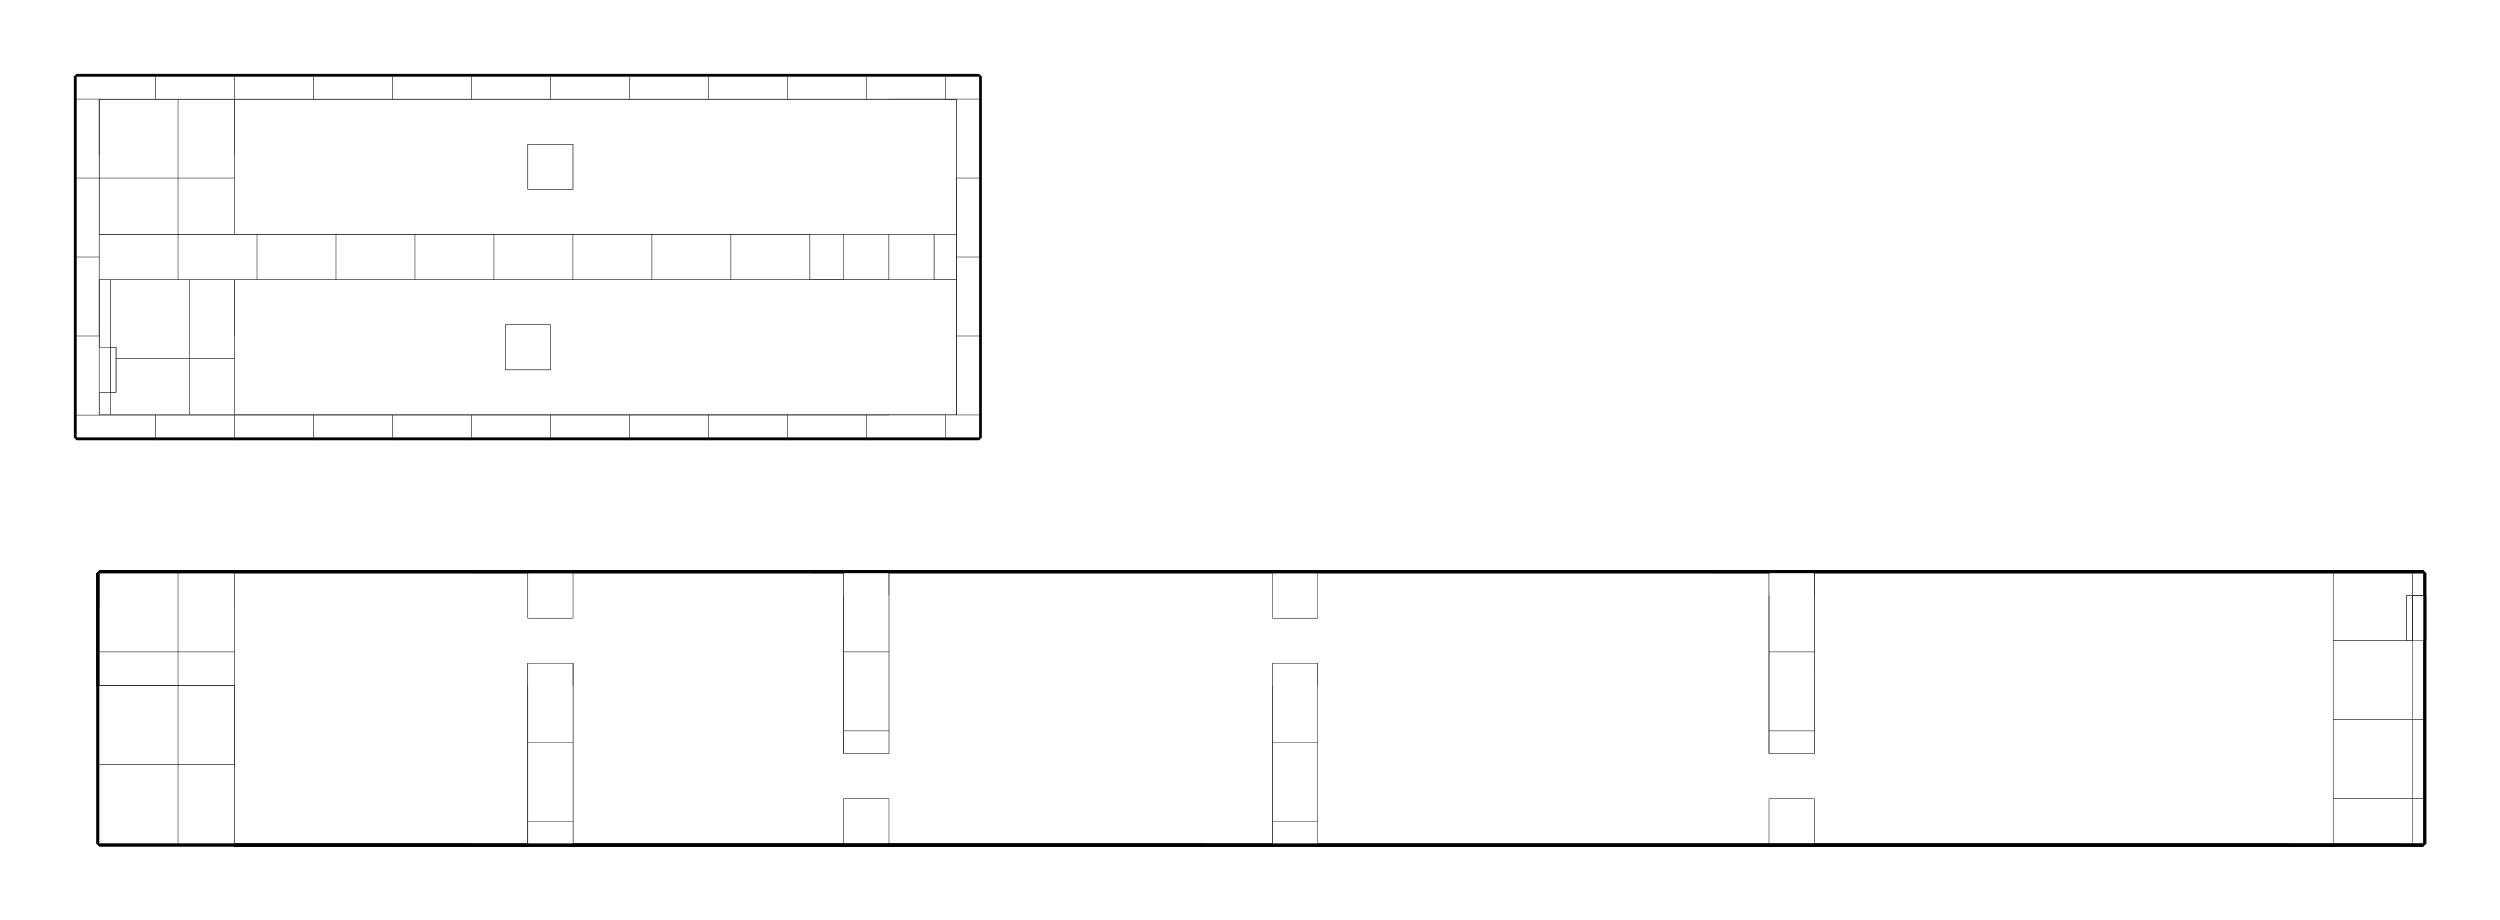 <?xml version="1.0" encoding="utf-8" ?>
<svg baseProfile="tiny" height="100%" version="1.2" viewBox="-3865.0 1191.0 7090.0 2610.0" width="100%" xmlns="http://www.w3.org/2000/svg" xmlns:ev="http://www.w3.org/2001/xml-events" xmlns:xlink="http://www.w3.org/1999/xlink"><defs><g id="bsp_ref"><polygon points="-3200,2144 -3200,2208 -3200,2368 -3200,2368 -3200,2144" /><polygon points="-3200,1632 -3200,1696 -3200,1856 -3200,1856 -3200,1632" /><polygon points="-1152,1472 -1152,1472 -1152,1696 -1152,1696" /><polygon points="-2976,1984 -3200,1984 -3200,1984 -2976,1984" /><polygon points="-2752,1984 -2976,1984 -2976,1984 -2752,1984" /><polygon points="-2528,1984 -2752,1984 -2752,1984 -2528,1984" /><polygon points="-2304,1984 -2432,1984 -2528,1984 -2528,1984 -2432,1984 -2304,1984" /><polygon points="-2080,1984 -2240,1984 -2304,1984 -2304,1984 -2240,1984 -2080,1984" /><polygon points="-1856,1984 -2016,1984 -2080,1984 -2080,1984 -1856,1984" /><polygon points="-1632,1984 -1792,1984 -1856,1984 -1856,1984 -1632,1984" /><polygon points="-1568,1856 -1472,1856 -1472,1856 -1632,1856 -1632,1856" /><polygon points="-2976,1472 -3200,1472 -3200,1472 -2976,1472" /><polygon points="-2752,1472 -2976,1472 -2976,1472 -2752,1472" /><polygon points="-2528,1472 -2752,1472 -2752,1472 -2528,1472" /><polygon points="-2304,1472 -2368,1472 -2528,1472 -2528,1472 -2368,1472 -2304,1472" /><polygon points="-2080,1472 -2240,1472 -2304,1472 -2304,1472 -2240,1472 -2080,1472" /><polygon points="-1856,1472 -2016,1472 -2080,1472 -2080,1472 -1856,1472" /><polygon points="-1632,1472 -1792,1472 -1856,1472 -1856,1472 -1632,1472" /><polygon points="-1408,1472 -1568,1472 -1632,1472 -1632,1472 -1472,1472 -1408,1472" /><polygon points="-1184,1472 -1344,1472 -1408,1472 -1408,1472 -1344,1472 -1216,1472 -1184,1472" /><polygon points="-2240,1696 -2240,1600 -2240,1472 -2080,1472 -2016,1472 -2016,1696" /><polygon points="-2016,1856 -2080,1856 -2240,1856 -2240,1728 -2240,1696 -2016,1696" /><polygon points="-2016,1696 -2016,1472 -1856,1472 -1792,1472 -1792,1696" /><polygon points="-1792,1856 -1856,1856 -2016,1856 -2016,1696 -1792,1696" /><polygon points="-1792,1696 -1792,1472 -1632,1472 -1568,1472 -1568,1696" /><polygon points="-1568,1856 -1632,1856 -1792,1856 -1792,1696 -1568,1696" /><polygon points="-1568,1696 -1568,1472 -1408,1472 -1344,1472 -1344,1696" /><polygon points="-1344,1856 -1472,1856 -1568,1856 -1568,1696 -1344,1696" /><polygon points="-1184,1472 -1152,1472 -1152,1696 -1344,1696 -1344,1472" /><polygon points="-1152,1696 -1152,1856 -1216,1856 -1344,1856 -1344,1696" /><polygon points="-2304,1472 -2240,1472 -2240,1600 -2368,1600 -2368,1472" /><polygon points="-2240,1728 -2240,1856 -2304,1856 -2368,1856 -2368,1728" /><polygon points="-3200,1696 -3200,1632 -3200,1472 -2976,1472 -2976,1696" /><polygon points="-2976,1856 -3200,1856 -3200,1696 -2976,1696" /><polygon points="-2976,1696 -2976,1472 -2752,1472 -2752,1696" /><polygon points="-2752,1856 -2976,1856 -2976,1696 -2752,1696" /><polygon points="-2752,1696 -2752,1472 -2528,1472 -2528,1696" /><polygon points="-2528,1856 -2752,1856 -2752,1696 -2528,1696" /><polygon points="-2368,1472 -2368,1600 -2368,1696 -2528,1696 -2528,1472" /><polygon points="-2368,1696 -2368,1728 -2368,1856 -2528,1856 -2528,1696" /><polygon points="-1152,1856 -1152,1920 -1152,1984 -1216,1984 -1216,1856" /><polygon points="-1344,1984 -1472,1984 -1472,1856 -1344,1856" /><polygon points="-1152,2368 -1152,2368 -1184,2368 -1184,2368" /><polygon points="-2304,2368 -2432,2368 -2432,2240 -2304,2240 -2240,2240 -2240,2368" /><polygon points="-2304,2112 -2304,1984 -2240,1984 -2240,2208 -2304,2208" /><polygon points="-2240,2208 -2240,2240 -2304,2240 -2304,2208" /><polygon points="-2432,2112 -2432,1984 -2304,1984 -2304,2112" /><polygon points="-2240,2208 -2240,1984 -2080,1984 -2016,1984 -2016,2208" /><polygon points="-2016,2368 -2080,2368 -2240,2368 -2240,2240 -2240,2208 -2016,2208" /><polygon points="-2016,2208 -2016,1984 -1856,1984 -1792,1984 -1792,2208" /><polygon points="-1792,2368 -1856,2368 -2016,2368 -2016,2208 -1792,2208" /><polygon points="-1792,2208 -1792,1984 -1632,1984 -1568,1984 -1568,2208" /><polygon points="-1568,2368 -1632,2368 -1792,2368 -1792,2208 -1568,2208" /><polygon points="-1568,2208 -1568,1984 -1472,1984 -1344,1984 -1344,2208" /><polygon points="-1344,2368 -1408,2368 -1568,2368 -1568,2208 -1344,2208" /><polygon points="-1216,1984 -1152,1984 -1152,2144 -1152,2208 -1344,2208 -1344,1984" /><polygon points="-1152,2208 -1152,2368 -1184,2368 -1344,2368 -1344,2208" /><polygon points="-3200,2208 -3200,2144 -3200,1984 -2976,1984 -2976,2208" /><polygon points="-2976,2368 -3200,2368 -3200,2208 -2976,2208" /><polygon points="-2976,2208 -2976,1984 -2752,1984 -2752,2208" /><polygon points="-2752,2368 -2976,2368 -2976,2208 -2752,2208" /><polygon points="-2752,2208 -2752,1984 -2528,1984 -2528,2208" /><polygon points="-2528,2368 -2752,2368 -2752,2208 -2528,2208" /><polygon points="-2432,1984 -2432,2112 -2432,2208 -2528,2208 -2528,1984" /><polygon points="-2432,2208 -2432,2240 -2432,2368 -2528,2368 -2528,2208" /><polygon points="-256,3072 -256,3072 -256,3136 -256,3136" /><polygon points="1280,3104 1280,3264 1280,3328 1280,3328 1280,3104" /><polygon points="1280,2880 1280,3040 1280,3104 1280,3104 1280,2880" /><polygon points="2752,2816 2752,2816 2752,2912 2752,2912" /><polygon points="2752,3584 2752,3584 2624,3584 2624,3584" /><polygon points="1504,2816 1280,2816 1280,2816 1504,2816" /><polygon points="1728,2816 1504,2816 1504,2816 1728,2816" /><polygon points="1952,2816 1728,2816 1728,2816 1952,2816" /><polygon points="2176,2816 1952,2816 1952,2816 2176,2816" /><polygon points="2400,2816 2176,2816 2176,2816 2400,2816" /><polygon points="2624,2816 2400,2816 2400,2816 2624,2816" /><polygon points="1280,3040 1280,2880 1280,2816 1504,2816 1504,3040" /><polygon points="1280,3264 1280,3104 1280,3040 1504,3040 1504,3264" /><polygon points="1280,3488 1280,3456 1280,3328 1280,3264 1504,3264 1504,3488" /><polygon points="1504,3584 1280,3584 1280,3488 1504,3488" /><polygon points="1504,3040 1504,2816 1728,2816 1728,3040" /><polygon points="1504,3264 1504,3040 1728,3040 1728,3264" /><polygon points="1504,3488 1504,3264 1728,3264 1728,3488" /><polygon points="1728,3584 1504,3584 1504,3488 1728,3488" /><polygon points="1728,3040 1728,2816 1952,2816 1952,3040" /><polygon points="1728,3264 1728,3040 1952,3040 1952,3264" /><polygon points="1728,3488 1728,3264 1952,3264 1952,3488" /><polygon points="1952,3584 1728,3584 1728,3488 1952,3488" /><polygon points="1952,3040 1952,2816 2176,2816 2176,3040" /><polygon points="1952,3264 1952,3040 2176,3040 2176,3264" /><polygon points="1952,3488 1952,3264 2176,3264 2176,3488" /><polygon points="2176,3584 1952,3584 1952,3488 2176,3488" /><polygon points="2176,3040 2176,2816 2400,2816 2400,3040" /><polygon points="2176,3264 2176,3040 2400,3040 2400,3264" /><polygon points="2176,3488 2176,3264 2400,3264 2400,3488" /><polygon points="2400,3584 2176,3584 2176,3488 2400,3488" /><polygon points="2400,3040 2400,2816 2624,2816 2624,3040" /><polygon points="2400,3264 2400,3040 2624,3040 2624,3264" /><polygon points="2400,3488 2400,3264 2624,3264 2624,3488" /><polygon points="2624,3584 2400,3584 2400,3488 2624,3488" /><polygon points="2752,2816 2752,2912 2752,3040 2624,3040 2624,2816" /><polygon points="2752,3040 2752,3136 2752,3264 2624,3264 2624,3040" /><polygon points="2752,3264 2752,3360 2752,3488 2624,3488 2624,3264" /><polygon points="2752,3488 2752,3584 2624,3584 2624,3488" /><polygon points="-128,3360 -128,3488 -128,3584 -128,3584 -128,3360" /><polygon points="-128,3136 -128,3264 -128,3360 -128,3360 -128,3136" /><polygon points="1152,2816 1152,2816 1152,2880 1152,2880" /><polygon points="1152,3456 1152,3328 1280,3328 1280,3456" /><polygon points="96,2816 -128,2816 -128,2816 96,2816" /><polygon points="320,2816 96,2816 96,2816 320,2816" /><polygon points="544,2816 320,2816 320,2816 544,2816" /><polygon points="768,2816 544,2816 544,2816 768,2816" /><polygon points="992,2816 768,2816 768,2816 992,2816" /><polygon points="1152,3584 1152,3584 992,3584 992,3584" /><polygon points="-128,3040 -128,2944 -128,2816 96,2816 96,3040" /><polygon points="-128,3264 -128,3136 -128,3072 -128,3040 96,3040 96,3264" /><polygon points="-128,3488 -128,3360 -128,3264 96,3264 96,3488" /><polygon points="96,3584 -128,3584 -128,3488 96,3488" /><polygon points="96,3040 96,2816 320,2816 320,3040" /><polygon points="96,3264 96,3040 320,3040 320,3264" /><polygon points="96,3488 96,3264 320,3264 320,3488" /><polygon points="320,3584 96,3584 96,3488 320,3488" /><polygon points="320,3040 320,2816 544,2816 544,3040" /><polygon points="320,3264 320,3040 544,3040 544,3264" /><polygon points="320,3488 320,3264 544,3264 544,3488" /><polygon points="544,3584 320,3584 320,3488 544,3488" /><polygon points="544,3040 544,2816 768,2816 768,3040" /><polygon points="544,3264 544,3040 768,3040 768,3264" /><polygon points="544,3488 544,3264 768,3264 768,3488" /><polygon points="768,3584 544,3584 544,3488 768,3488" /><polygon points="768,3040 768,2816 992,2816 992,3040" /><polygon points="768,3264 768,3040 992,3040 992,3264" /><polygon points="768,3488 768,3264 992,3264 992,3488" /><polygon points="992,3584 768,3584 768,3488 992,3488" /><polygon points="1152,2816 1152,2880 1152,3040 992,3040 992,2816" /><polygon points="1152,3040 1152,3104 1152,3264 992,3264 992,3040" /><polygon points="1152,3264 1152,3328 1152,3456 1152,3488 992,3488 992,3264" /><polygon points="1152,3488 1152,3584 992,3584 992,3488" /><polygon points="-256,3072 -256,3040 -256,2944 -128,2944 -128,3040 -128,3072" /><polygon points="-1472,2816 -1472,2816 -1472,2880 -1472,2880" /><polygon points="-1344,3104 -1344,3264 -1344,3328 -1344,3328 -1344,3104" /><polygon points="-1344,2880 -1344,3040 -1344,3104 -1344,3104 -1344,2880" /><polygon points="-256,3584 -256,3584 -448,3584 -448,3584" /><polygon points="-1120,2816 -1344,2816 -1344,2816 -1120,2816" /><polygon points="-896,2816 -1120,2816 -1120,2816 -896,2816" /><polygon points="-672,2816 -896,2816 -896,2816 -672,2816" /><polygon points="-448,2816 -672,2816 -672,2816 -448,2816" /><polygon points="-1344,3040 -1344,2880 -1344,2816 -1120,2816 -1120,3040" /><polygon points="-1344,3264 -1344,3104 -1344,3040 -1120,3040 -1120,3264" /><polygon points="-1344,3488 -1344,3456 -1344,3328 -1344,3264 -1120,3264 -1120,3488" /><polygon points="-1120,3584 -1344,3584 -1344,3488 -1120,3488" /><polygon points="-1120,3040 -1120,2816 -896,2816 -896,3040" /><polygon points="-1120,3264 -1120,3040 -896,3040 -896,3264" /><polygon points="-1120,3488 -1120,3264 -896,3264 -896,3488" /><polygon points="-896,3584 -1120,3584 -1120,3488 -896,3488" /><polygon points="-896,3040 -896,2816 -672,2816 -672,3040" /><polygon points="-896,3264 -896,3040 -672,3040 -672,3264" /><polygon points="-896,3488 -896,3264 -672,3264 -672,3488" /><polygon points="-672,3584 -896,3584 -896,3488 -672,3488" /><polygon points="-672,3040 -672,2816 -448,2816 -448,3040" /><polygon points="-672,3264 -672,3040 -448,3040 -448,3264" /><polygon points="-672,3488 -672,3264 -448,3264 -448,3488" /><polygon points="-448,3584 -672,3584 -672,3488 -448,3488" /><polygon points="-256,2816 -256,2944 -256,3040 -448,3040 -448,2816" /><polygon points="-256,3040 -256,3072 -256,3136 -256,3264 -448,3264 -448,3040" /><polygon points="-256,3264 -256,3360 -256,3488 -448,3488 -448,3264" /><polygon points="-256,3488 -256,3584 -448,3584 -448,3488" /><polygon points="-1472,3456 -1472,3328 -1344,3328 -1344,3456" /><polygon points="-2368,3072 -2368,3072 -2368,3136 -2368,3136" /><polygon points="-2240,3360 -2240,3488 -2240,3584 -2240,3584 -2240,3360" /><polygon points="-2240,3136 -2240,3264 -2240,3360 -2240,3360 -2240,3136" /><polygon points="-2016,2816 -2240,2816 -2240,2816 -2016,2816" /><polygon points="-1792,2816 -2016,2816 -2016,2816 -1792,2816" /><polygon points="-1568,2816 -1792,2816 -1792,2816 -1568,2816" /><polygon points="-1472,3584 -1472,3584 -1568,3584 -1568,3584" /><polygon points="-2240,2944 -2240,2816 -2016,2816 -2016,3040 -2240,3040" /><polygon points="-2016,3040 -2016,3264 -2240,3264 -2240,3136 -2240,3072 -2240,3040" /><polygon points="-2016,3264 -2016,3488 -2240,3488 -2240,3360 -2240,3264" /><polygon points="-2016,3488 -2016,3584 -2240,3584 -2240,3488" /><polygon points="-2016,2816 -1792,2816 -1792,3040 -2016,3040" /><polygon points="-1792,3040 -1792,3264 -2016,3264 -2016,3040" /><polygon points="-1792,3264 -1792,3488 -2016,3488 -2016,3264" /><polygon points="-1792,3488 -1792,3584 -2016,3584 -2016,3488" /><polygon points="-1792,2816 -1568,2816 -1568,3040 -1792,3040" /><polygon points="-1568,3040 -1568,3264 -1792,3264 -1792,3040" /><polygon points="-1568,3264 -1568,3488 -1792,3488 -1792,3264" /><polygon points="-1568,3488 -1568,3584 -1792,3584 -1792,3488" /><polygon points="-1568,2816 -1472,2816 -1472,2880 -1472,3040 -1568,3040" /><polygon points="-1472,3040 -1472,3104 -1472,3264 -1568,3264 -1568,3040" /><polygon points="-1472,3264 -1472,3328 -1472,3456 -1472,3488 -1568,3488 -1568,3264" /><polygon points="-1472,3488 -1472,3584 -1568,3584 -1568,3488" /><polygon points="-2368,3072 -2368,3040 -2368,2944 -2240,2944 -2240,3040 -2240,3072" /><polygon points="-3200,2912 -3200,3040 -3200,3136 -3200,3136 -3200,2912" /><polygon points="-3200,3360 -3200,3488 -3200,3584 -3200,3584 -3200,3360" /><polygon points="-2976,2816 -3200,2816 -3200,2816 -2976,2816" /><polygon points="-2752,2816 -2976,2816 -2976,2816 -2752,2816" /><polygon points="-2528,2816 -2752,2816 -2752,2816 -2528,2816" /><polygon points="-2368,3584 -2368,3584 -2528,3584 -2528,3584" /><polygon points="-3200,2912 -3200,2816 -2976,2816 -2976,3040 -3200,3040" /><polygon points="-2976,3040 -2976,3264 -3200,3264 -3200,3136 -3200,3040" /><polygon points="-2976,3264 -2976,3488 -3200,3488 -3200,3360 -3200,3264" /><polygon points="-2976,3488 -2976,3584 -3200,3584 -3200,3488" /><polygon points="-2976,2816 -2752,2816 -2752,3040 -2976,3040" /><polygon points="-2752,3040 -2752,3264 -2976,3264 -2976,3040" /><polygon points="-2752,3264 -2752,3488 -2976,3488 -2976,3264" /><polygon points="-2752,3488 -2752,3584 -2976,3584 -2976,3488" /><polygon points="-2752,2816 -2528,2816 -2528,3040 -2752,3040" /><polygon points="-2528,3040 -2528,3264 -2752,3264 -2752,3040" /><polygon points="-2528,3264 -2528,3488 -2752,3488 -2752,3264" /><polygon points="-2528,3488 -2528,3584 -2752,3584 -2752,3488" /><polygon points="-2528,2816 -2368,2816 -2368,2944 -2368,3040 -2528,3040" /><polygon points="-2368,3040 -2368,3072 -2368,3136 -2368,3264 -2528,3264 -2528,3040" /><polygon points="-2368,3264 -2368,3360 -2368,3488 -2528,3488 -2528,3264" /><polygon points="-2368,3488 -2368,3584 -2528,3584 -2528,3488" /><polygon points="-1216,1472 -1344,1472 -1344,1856 -1216,1856" /><polygon points="-1216,1856 -1344,1856 -1344,1472 -1216,1472" /><polygon points="-1216,1856 -1216,1472 -1184,1472 -1152,1472 -1152,1696 -1152,1920 -1152,1984 -1216,1984" /><polygon points="-1152,1920 -1152,1696 -1152,1472 -1184,1472 -1216,1472 -1216,1856 -1216,1984 -1152,1984" /><polygon points="-1472,1856 -1472,1472 -1408,1472 -1344,1472 -1344,1856 -1344,1984 -1472,1984" /><polygon points="-1344,1856 -1344,1472 -1408,1472 -1472,1472 -1472,1856 -1472,1984 -1344,1984" /><polygon points="-2080,1984 -1856,1984 -1632,1984 -1472,1984 -1344,1984 -1216,1984 -1152,1984 -1152,2144 -1152,2368 -1184,2368 -1408,2368 -1632,2368 -1856,2368 -2080,2368 -2240,2368 -2240,2240 -2240,1984" /><polygon points="-2080,2368 -1856,2368 -1632,2368 -1408,2368 -1184,2368 -1152,2368 -1152,2144 -1152,1984 -1216,1984 -1344,1984 -1472,1984 -1632,1984 -1856,1984 -2080,1984 -2240,1984 -2240,2240 -2240,2368" /><polygon points="-1472,1856 -1632,1856 -1856,1856 -2080,1856 -2240,1856 -2240,1728 -2240,1600 -2240,1472 -2080,1472 -1856,1472 -1632,1472 -1472,1472" /><polygon points="-1472,1472 -1632,1472 -1856,1472 -2080,1472 -2240,1472 -2240,1600 -2240,1728 -2240,1856 -2080,1856 -1856,1856 -1632,1856 -1472,1856" /><polygon points="-2368,1600 -2368,1472 -2304,1472 -2240,1472 -2240,1600" /><polygon points="-2240,1600 -2240,1472 -2304,1472 -2368,1472 -2368,1600" /><polygon points="-2240,1856 -2304,1856 -2368,1856 -2368,1728 -2240,1728" /><polygon points="-2240,1728 -2368,1728 -2368,1856 -2304,1856 -2240,1856" /><polygon points="-2368,1728 -2368,1600 -2368,1472 -2528,1472 -2752,1472 -2976,1472 -3200,1472 -3200,1632 -3200,1856 -2976,1856 -2752,1856 -2528,1856 -2368,1856" /><polygon points="-2368,1600 -2368,1728 -2368,1856 -2528,1856 -2752,1856 -2976,1856 -3200,1856 -3200,1632 -3200,1472 -2976,1472 -2752,1472 -2528,1472 -2368,1472" /><polygon points="-2432,2112 -2432,1984 -2304,1984 -2304,2112" /><polygon points="-2304,2112 -2304,1984 -2432,1984 -2432,2112" /><polygon points="-2304,2240 -2304,2112 -2304,1984 -2240,1984 -2240,2240" /><polygon points="-2304,1984 -2304,2112 -2304,2240 -2240,2240 -2240,1984" /><polygon points="-2304,2240 -2432,2240 -2432,2368 -2304,2368 -2240,2368 -2240,2240" /><polygon points="-2304,2368 -2432,2368 -2432,2240 -2304,2240 -2240,2240 -2240,2368" /><polygon points="-2432,2112 -2432,2240 -2432,2368 -2528,2368 -2752,2368 -2976,2368 -3200,2368 -3200,2144 -3200,1984 -2976,1984 -2752,1984 -2528,1984 -2432,1984" /><polygon points="-2432,2240 -2432,2112 -2432,1984 -2528,1984 -2752,1984 -2976,1984 -3200,1984 -3200,2144 -3200,2368 -2976,2368 -2752,2368 -2528,2368 -2432,2368" /><polygon points="-1152,1472 -1152,1472 -1152,1696 -1152,1696" /><polygon points="-1472,1856 -1472,1856 -1472,1856 -1568,1856 -1632,1856 -1632,1856" /><polygon points="-3200,1632 -3200,1856 -3200,1856 -3200,1696 -3200,1632" /><polygon points="-2976,1472 -3200,1472 -3200,1472 -3136,1472 -2976,1472" /><polygon points="-2752,1472 -2976,1472 -2976,1472 -2912,1472 -2752,1472" /><polygon points="-2528,1472 -2752,1472 -2752,1472 -2688,1472 -2528,1472" /><polygon points="-2304,1472 -2368,1472 -2528,1472 -2528,1472 -2464,1472 -2304,1472" /><polygon points="-2080,1472 -2240,1472 -2304,1472 -2304,1472 -2240,1472 -2080,1472" /><polygon points="-1856,1472 -2080,1472 -2080,1472 -2016,1472 -1856,1472" /><polygon points="-1632,1472 -1856,1472 -1856,1472 -1792,1472 -1632,1472" /><polygon points="-1408,1472 -1472,1472 -1632,1472 -1632,1472 -1568,1472 -1408,1472" /><polygon points="-1184,1472 -1216,1472 -1344,1472 -1408,1472 -1408,1472 -1344,1472 -1184,1472" /><polygon points="-2976,1984 -3200,1984 -3200,1984 -3136,1984 -2976,1984" /><polygon points="-2752,1984 -2976,1984 -2976,1984 -2912,1984 -2752,1984" /><polygon points="-2528,1984 -2752,1984 -2752,1984 -2688,1984 -2528,1984" /><polygon points="-2304,1984 -2432,1984 -2528,1984 -2528,1984 -2464,1984 -2304,1984" /><polygon points="-2080,1984 -2240,1984 -2304,1984 -2304,1984 -2240,1984 -2080,1984" /><polygon points="-1856,1984 -2080,1984 -2080,1984 -2016,1984 -1856,1984" /><polygon points="-1632,1984 -1856,1984 -1856,1984 -1792,1984 -1632,1984" /><polygon points="-1472,1856 -1472,1984 -1472,1984 -1472,1856" /><polygon points="-3200,2144 -3200,2368 -3200,2368 -3200,2208 -3200,2144" /><polygon points="-1152,2368 -1152,2368 -1152,2368 -1184,2368 -1184,2368" /><polygon points="-3200,1984 -3200,1984 -3200,2144 -3200,2144" /><polygon points="-3200,1472 -3200,1472 -3200,1632 -3200,1632" /><polygon points="-1152,2144 -1152,2368 -1152,2368 -1152,2208 -1152,2144" /><polygon points="-1152,1920 -1152,1984 -1152,2144 -1152,2144 -1152,1984 -1152,1920" /><polygon points="-1152,1696 -1152,1920 -1152,1920 -1152,1856 -1152,1696" /><polygon points="-1472,1984 -1472,1984 -1568,1984 -1632,1984 -1632,1984" /><polygon points="-1216,1984 -1216,1984 -1344,1984 -1344,1984" /><polygon points="-2976,1856 -3200,1856 -3200,1856 -2976,1856" /><polygon points="-2752,1856 -2976,1856 -2976,1856 -2752,1856" /><polygon points="-2528,1856 -2752,1856 -2752,1856 -2528,1856" /><polygon points="-2304,1856 -2368,1856 -2528,1856 -2528,1856 -2368,1856 -2304,1856" /><polygon points="-2080,1856 -2240,1856 -2304,1856 -2304,1856 -2240,1856 -2080,1856" /><polygon points="-1856,1856 -2080,1856 -2080,1856 -2016,1856 -1856,1856" /><polygon points="-1632,1856 -1856,1856 -1856,1856 -1792,1856 -1632,1856" /><polygon points="-1344,1856 -1344,1856 -1216,1856 -1216,1856" /><polygon points="-1152,1472 -1152,1472 -1184,1472 -1184,1472" /><polygon points="-2240,1600 -2240,1600 -2240,1696 -2240,1728 -2240,1728" /><polygon points="-2368,1728 -2368,1728 -2368,1696 -2368,1600 -2368,1600" /><polygon points="-2368,1600 -2368,1600 -2240,1600 -2240,1600" /><polygon points="-2240,1728 -2240,1728 -2368,1728 -2368,1728" /><polygon points="-1344,1984 -1344,1984 -1344,1856 -1344,1856" /><polygon points="-1216,1856 -1216,1856 -1216,1984 -1216,1984" /><polygon points="-1472,1856 -1472,1856 -1472,1984 -1472,1984" /><polygon points="-2976,2368 -3200,2368 -3200,2368 -2976,2368" /><polygon points="-2752,2368 -2976,2368 -2976,2368 -2752,2368" /><polygon points="-2528,2368 -2752,2368 -2752,2368 -2528,2368" /><polygon points="-2304,2368 -2432,2368 -2528,2368 -2528,2368 -2432,2368 -2304,2368" /><polygon points="-2080,2368 -2240,2368 -2304,2368 -2304,2368 -2240,2368 -2080,2368" /><polygon points="-1856,2368 -2080,2368 -2080,2368 -2016,2368 -1856,2368" /><polygon points="-1632,2368 -1856,2368 -1856,2368 -1792,2368 -1632,2368" /><polygon points="-1408,2368 -1632,2368 -1632,2368 -1568,2368 -1408,2368" /><polygon points="-1184,2368 -1408,2368 -1408,2368 -1344,2368 -1184,2368" /><polygon points="-2432,2240 -2432,2240 -2432,2208 -2432,2112 -2432,2112" /><polygon points="-2304,2112 -2304,2112 -2304,2208 -2304,2240 -2304,2240" /><polygon points="-2432,2112 -2432,2112 -2304,2112 -2304,2112" /><polygon points="-2304,2240 -2304,2240 -2432,2240 -2432,2240" /><polygon points="-3200,3360 -3200,3136 -3200,2912 -3200,2816 -2976,2816 -2752,2816 -2528,2816 -2368,2816 -2368,2944 -2368,3072 -2368,3136 -2368,3360 -2368,3584 -2528,3584 -2752,3584 -2976,3584 -3200,3584" /><polygon points="-2368,3360 -2368,3136 -2368,3072 -2368,2944 -2368,2816 -2528,2816 -2752,2816 -2976,2816 -3200,2816 -3200,2912 -3200,3136 -3200,3360 -3200,3584 -2976,3584 -2752,3584 -2528,3584 -2368,3584" /><polygon points="-2368,3072 -2368,2944 -2240,2944 -2240,3072" /><polygon points="-2240,3072 -2240,2944 -2368,2944 -2368,3072" /><polygon points="-1472,3456 -1472,3328 -1344,3328 -1344,3456" /><polygon points="-1344,3456 -1344,3328 -1472,3328 -1472,3456" /><polygon points="-2240,3360 -2240,3136 -2240,3072 -2240,2944 -2240,2816 -2016,2816 -1792,2816 -1568,2816 -1472,2816 -1472,2880 -1472,3104 -1472,3328 -1472,3456 -1472,3584 -1568,3584 -1792,3584 -2016,3584 -2240,3584" /><polygon points="-1472,3456 -1472,3328 -1472,3104 -1472,2880 -1472,2816 -1568,2816 -1792,2816 -2016,2816 -2240,2816 -2240,2944 -2240,3072 -2240,3136 -2240,3360 -2240,3584 -2016,3584 -1792,3584 -1568,3584 -1472,3584" /><polygon points="-256,2944 -256,3072 -256,3136 -256,3360 -256,3584 -448,3584 -672,3584 -896,3584 -1120,3584 -1344,3584 -1344,3456 -1344,3328 -1344,3104 -1344,2880 -1344,2816 -1120,2816 -896,2816 -672,2816 -448,2816 -256,2816" /><polygon points="-256,3360 -256,3136 -256,3072 -256,2944 -256,2816 -448,2816 -672,2816 -896,2816 -1120,2816 -1344,2816 -1344,2880 -1344,3104 -1344,3328 -1344,3456 -1344,3584 -1120,3584 -896,3584 -672,3584 -448,3584 -256,3584" /><polygon points="-256,3072 -256,2944 -128,2944 -128,3072" /><polygon points="-128,3072 -128,2944 -256,2944 -256,3072" /><polygon points="1152,2880 1152,3104 1152,3328 1152,3456 1152,3584 992,3584 768,3584 544,3584 320,3584 96,3584 -128,3584 -128,3360 -128,3136 -128,3072 -128,2944 -128,2816 96,2816 320,2816 544,2816 768,2816 992,2816 1152,2816" /><polygon points="1152,3456 1152,3328 1152,3104 1152,2880 1152,2816 992,2816 768,2816 544,2816 320,2816 96,2816 -128,2816 -128,2944 -128,3072 -128,3136 -128,3360 -128,3584 96,3584 320,3584 544,3584 768,3584 992,3584 1152,3584" /><polygon points="1152,3456 1152,3328 1280,3328 1280,3456" /><polygon points="1280,3456 1280,3328 1152,3328 1152,3456" /><polygon points="2752,3360 2752,3136 2752,2912 2752,2816 2624,2816 2400,2816 2176,2816 1952,2816 1728,2816 1504,2816 1280,2816 1280,2880 1280,3104 1280,3328 1280,3456 1280,3584 1504,3584 1728,3584 1952,3584 2176,3584 2400,3584 2624,3584 2752,3584" /><polygon points="2752,2912 2752,3136 2752,3360 2752,3584 2624,3584 2400,3584 2176,3584 1952,3584 1728,3584 1504,3584 1280,3584 1280,3456 1280,3328 1280,3104 1280,2880 1280,2816 1504,2816 1728,2816 1952,2816 2176,2816 2400,2816 2624,2816 2752,2816" /><polygon points="-2976,2816 -3200,2816 -3200,2816 -3136,2816 -2976,2816" /><polygon points="-2752,2816 -2976,2816 -2976,2816 -2912,2816 -2752,2816" /><polygon points="-2528,2816 -2752,2816 -2752,2816 -2688,2816 -2528,2816" /><polygon points="-2016,2816 -2240,2816 -2240,2816 -2016,2816" /><polygon points="-1792,2816 -2016,2816 -2016,2816 -1792,2816" /><polygon points="-1568,2816 -1792,2816 -1792,2816 -1568,2816" /><polygon points="-1120,2816 -1344,2816 -1344,2816 -1120,2816" /><polygon points="-896,2816 -1120,2816 -1120,2816 -896,2816" /><polygon points="-672,2816 -896,2816 -896,2816 -672,2816" /><polygon points="-448,2816 -672,2816 -672,2816 -448,2816" /><polygon points="-256,2816 -448,2816 -448,2816 -256,2816" /><polygon points="96,2816 -128,2816 -128,2816 -32,2816 96,2816" /><polygon points="320,2816 96,2816 96,2816 192,2816 320,2816" /><polygon points="544,2816 320,2816 320,2816 416,2816 544,2816" /><polygon points="768,2816 544,2816 544,2816 640,2816 768,2816" /><polygon points="992,2816 768,2816 768,2816 864,2816 992,2816" /><polygon points="1504,2816 1280,2816 1280,2816 1504,2816" /><polygon points="1728,2816 1504,2816 1504,2816 1728,2816" /><polygon points="1952,2816 1728,2816 1728,2816 1952,2816" /><polygon points="2176,2816 1952,2816 1952,2816 2176,2816" /><polygon points="2400,2816 2176,2816 2176,2816 2400,2816" /><polygon points="2624,2816 2400,2816 2400,2816 2624,2816" /><polygon points="2752,2816 2624,2816 2624,2816 2752,2816" /><polygon points="-2368,3584 -2368,3584 -2528,3584 -2528,3584" /><polygon points="-256,3584 -256,3584 -256,3584 -352,3584 -448,3584 -448,3584" /><polygon points="-128,3584 96,3584 96,3584 -128,3584" /><polygon points="96,3584 320,3584 320,3584 96,3584" /><polygon points="320,3584 544,3584 544,3584 320,3584" /><polygon points="544,3584 768,3584 768,3584 544,3584" /><polygon points="768,3584 992,3584 992,3584 768,3584" /><polygon points="992,3584 1152,3584 1152,3584 992,3584" /><polygon points="2752,3584 2752,3584 2720,3584 2624,3584 2624,3584" /><polygon points="-256,3072 -256,3072 -256,3136 -256,3136" /><polygon points="1280,3104 1280,3328 1280,3328 1280,3104" /><polygon points="1280,2880 1280,3104 1280,3104 1280,2880" /><polygon points="2752,2816 2752,2816 2752,2816 2752,2912 2752,2912" /><polygon points="1152,2816 1152,2816 1152,2880 1152,2880" /><polygon points="1280,3328 1152,3328 1152,3328 1280,3328" /><polygon points="-128,3360 -128,3584 -128,3584 -128,3360" /><polygon points="-128,3136 -128,3360 -128,3360 -128,3136" /><polygon points="-256,3072 -128,3072 -128,3072 -256,3072" /><polygon points="-2240,3360 -2240,3584 -2240,3584 -2240,3360" /><polygon points="-2240,3136 -2240,3360 -2240,3360 -2240,3136" /><polygon points="-1344,3104 -1344,3328 -1344,3328 -1344,3104" /><polygon points="-1344,2880 -1344,3104 -1344,3104 -1344,2880" /><polygon points="-1472,2816 -1472,2816 -1472,2880 -1472,2880" /><polygon points="-1344,3328 -1472,3328 -1472,3328 -1344,3328" /><polygon points="-3200,2912 -3200,3136 -3200,3136 -3200,3136 -3200,3040 -3200,2912" /><polygon points="-3200,3360 -3200,3584 -3200,3584 -3200,3360" /><polygon points="-2368,3072 -2368,3072 -2368,3136 -2368,3136" /><polygon points="-2368,3072 -2240,3072 -2240,3072 -2368,3072" /><polygon points="-256,3360 -256,3584 -256,3584 -256,3488 -256,3360" /><polygon points="-256,3136 -256,3360 -256,3360 -256,3264 -256,3136" /><polygon points="-256,2944 -256,2944 -256,2816 -256,2816" /><polygon points="1280,3456 1280,3456 1280,3488 1280,3584 1280,3584" /><polygon points="1280,2816 1280,2816 1280,2880 1280,2880" /><polygon points="2752,3360 2752,3584 2752,3584 2752,3488 2752,3360" /><polygon points="2752,3136 2752,3360 2752,3360 2752,3264 2752,3136" /><polygon points="2752,2912 2752,3136 2752,3136 2752,3040 2752,2912" /><polygon points="1504,3584 1280,3584 1280,3584 1504,3584" /><polygon points="1728,3584 1504,3584 1504,3584 1728,3584" /><polygon points="1952,3584 1728,3584 1728,3584 1952,3584" /><polygon points="2176,3584 1952,3584 1952,3584 2176,3584" /><polygon points="2400,3584 2176,3584 2176,3584 2400,3584" /><polygon points="2624,3584 2400,3584 2400,3584 2624,3584" /><polygon points="2752,2816 2752,2816 2624,2816 2624,2816" /><polygon points="-128,3072 -128,3072 -128,3136 -128,3136" /><polygon points="-128,2816 -128,2816 -128,2944 -128,2944" /><polygon points="1152,3584 1152,3584 1152,3488 1152,3456 1152,3456" /><polygon points="1152,3104 1152,3328 1152,3328 1152,3264 1152,3104" /><polygon points="1152,2880 1152,3104 1152,3104 1152,3040 1152,2880" /><polygon points="1152,3456 1152,3456 1280,3456 1280,3456" /><polygon points="1280,3328 1280,3328 1152,3328 1152,3328" /><polygon points="1152,2816 1152,2816 992,2816 992,2816" /><polygon points="96,3584 -128,3584 -128,3584 96,3584" /><polygon points="320,3584 96,3584 96,3584 320,3584" /><polygon points="544,3584 320,3584 320,3584 544,3584" /><polygon points="768,3584 544,3584 544,3584 768,3584" /><polygon points="992,3584 768,3584 768,3584 992,3584" /><polygon points="-128,2944 -128,2944 -256,2944 -256,2944" /><polygon points="-256,3072 -256,3072 -128,3072 -128,3072" /><polygon points="-1472,3584 -1472,3584 -1472,3488 -1472,3456 -1472,3456" /><polygon points="-1472,3104 -1472,3328 -1472,3328 -1472,3264 -1472,3104" /><polygon points="-1472,2880 -1472,3104 -1472,3104 -1472,3040 -1472,2880" /><polygon points="-1344,2816 -1344,2816 -1344,2880 -1344,2880" /><polygon points="-1344,3456 -1344,3456 -1344,3488 -1344,3584 -1344,3584" /><polygon points="-1120,3584 -1344,3584 -1344,3584 -1120,3584" /><polygon points="-896,3584 -1120,3584 -1120,3584 -896,3584" /><polygon points="-672,3584 -896,3584 -896,3584 -672,3584" /><polygon points="-448,3584 -672,3584 -672,3584 -448,3584" /><polygon points="-256,2816 -256,2816 -448,2816 -448,2816" /><polygon points="-1472,3456 -1472,3456 -1344,3456 -1344,3456" /><polygon points="-1344,3328 -1344,3328 -1472,3328 -1472,3328" /><polygon points="-2368,3360 -2368,3584 -2368,3584 -2368,3488 -2368,3360" /><polygon points="-2368,3136 -2368,3360 -2368,3360 -2368,3264 -2368,3136" /><polygon points="-2368,2944 -2368,2944 -2368,2816 -2368,2816" /><polygon points="-2240,3072 -2240,3072 -2240,3136 -2240,3136" /><polygon points="-2240,2816 -2240,2816 -2240,2944 -2240,2944" /><polygon points="-1472,2816 -1472,2816 -1568,2816 -1568,2816" /><polygon points="-2016,3584 -2240,3584 -2240,3584 -2016,3584" /><polygon points="-1792,3584 -2016,3584 -2016,3584 -1792,3584" /><polygon points="-1568,3584 -1792,3584 -1792,3584 -1568,3584" /><polygon points="-2240,2944 -2240,2944 -2368,2944 -2368,2944" /><polygon points="-2368,3072 -2368,3072 -2240,3072 -2240,3072" /><polygon points="-3200,2816 -3200,2816 -3200,2912 -3200,2912" /><polygon points="-3200,3136 -3200,3136 -3200,3264 -3200,3360 -3200,3360" /><polygon points="-2368,2816 -2368,2816 -2528,2816 -2528,2816" /><polygon points="-2976,3584 -3200,3584 -3200,3584 -2976,3584" /><polygon points="-2752,3584 -2976,3584 -2976,3584 -2752,3584" /><polygon points="-2528,3584 -2752,3584 -2752,3584 -2528,3584" /><polygon points="-1152,1472 -3200,1472 -3200,1856 -1152,1856" /><polygon points="-1152,1856 -1472,1856 -1472,1984 -1152,1984" /><polygon points="-1152,1984 -3200,1984 -3200,2368 -1152,2368" /><polygon points="2752,2816 -3200,2816 -3200,3584 2752,3584" /><polygon points="-3200,1856 -3200,1856 -3200,1472 -3200,1472" /><polygon points="-1152,1472 -1152,1472 -1152,1856 -1152,1856" /><polygon points="-1152,1856 -1152,1856 -3200,1856 -3200,1856" /><polygon points="-3200,1472 -3200,1472 -1152,1472 -1152,1472" /><polygon points="-1152,1856 -3200,1856 -3200,1472 -1152,1472" /><polygon points="-1472,1984 -1472,1984 -1472,1856 -1472,1856" /><polygon points="-1152,1856 -1152,1856 -1152,1984 -1152,1984" /><polygon points="-1152,1984 -1152,1984 -1472,1984 -1472,1984" /><polygon points="-1472,1856 -1472,1856 -1152,1856 -1152,1856" /><polygon points="-1152,1984 -1472,1984 -1472,1856 -1152,1856" /><polygon points="-3200,2368 -3200,2368 -3200,1984 -3200,1984" /><polygon points="-1152,1984 -1152,1984 -1152,2368 -1152,2368" /><polygon points="-3200,1984 -3200,1984 -1152,1984 -1152,1984" /><polygon points="-1152,2368 -1152,2368 -3200,2368 -3200,2368" /><polygon points="-1152,2368 -3200,2368 -3200,1984 -1152,1984" /><polygon points="-3200,3584 -3200,3584 -3200,2816 -3200,2816" /><polygon points="2752,2816 2752,2816 2752,3584 2752,3584" /><polygon points="2752,3584 2752,3584 -3200,3584 -3200,3584" /><polygon points="-3200,2816 -3200,2816 2752,2816 2752,2816" /><polygon points="2752,3584 -3200,3584 -3200,2816 2752,2816" /><polygon points="-1152,2368 -1152,2368 -1152,2144 -1152,2144" /><polygon points="-1152,2144 -1152,2144 -1152,1984 -1152,1920 -1152,1920" /><polygon points="-1152,1920 -1152,1920 -1152,1696 -1152,1696" /><polygon points="-1152,1472 -1152,1472 -1152,1472 -1152,1696 -1152,1696" /><polygon points="-1472,1984 -1472,1984 -1472,1984 -1472,1856 -1472,1856 -1472,1856" /><polygon points="-1344,2816 -1344,2816 -1120,2816 -1120,2816" /><polygon points="-1120,2816 -1120,2816 -896,2816 -896,2816" /><polygon points="-896,2816 -896,2816 -672,2816 -672,2816" /><polygon points="-672,2816 -672,2816 -448,2816 -448,2816" /><polygon points="-448,2816 -448,2816 -256,2816 -256,2816 -256,2816" /><polygon points="1280,2816 1280,2816 1504,2816 1504,2816" /><polygon points="1504,2816 1504,2816 1728,2816 1728,2816" /><polygon points="1728,2816 1728,2816 1952,2816 1952,2816" /><polygon points="1952,2816 1952,2816 2176,2816 2176,2816" /><polygon points="2176,2816 2176,2816 2400,2816 2400,2816" /><polygon points="2400,2816 2400,2816 2624,2816 2624,2816" /><polygon points="2624,2816 2624,2816 2752,2816 2752,2816 2752,2816" /><polygon points="-3200,3584 -3200,3584 -2976,3584 -2976,3584" /><polygon points="-2976,3584 -2976,3584 -2752,3584 -2752,3584" /><polygon points="-2752,3584 -2752,3584 -2528,3584 -2528,3584" /><polygon points="-2368,3584 -2368,3584 -2528,3584 -2528,3584" /><polygon points="-2240,3584 -2240,3584 -2016,3584 -2016,3584" /><polygon points="-2016,3584 -2016,3584 -1792,3584 -1792,3584" /><polygon points="-1792,3584 -1792,3584 -1568,3584 -1568,3584" /><polygon points="-1568,3584 -1568,3584 -1472,3584 -1472,3584" /><polygon points="96,3584 96,3584 -128,3584 -128,3584" /><polygon points="320,3584 320,3584 96,3584 96,3584" /><polygon points="544,3584 544,3584 320,3584 320,3584" /><polygon points="768,3584 768,3584 544,3584 544,3584" /><polygon points="992,3584 992,3584 768,3584 768,3584" /><polygon points="1152,3584 1152,3584 1152,3584 992,3584 992,3584" /><polygon points="-256,3584 -256,3584 -256,3360 -256,3360" /><polygon points="-256,3360 -256,3360 -256,3136 -256,3136" /><polygon points="-256,3072 -256,3072 -256,3136 -256,3136" /><polygon points="1280,3328 1280,3328 1280,3104 1280,3104" /><polygon points="1280,3104 1280,3104 1280,2880 1280,2880" /><polygon points="1280,2816 1280,2816 1280,2880 1280,2880" /><polygon points="1152,3328 1152,3328 1152,3104 1152,3104" /><polygon points="1152,3104 1152,3104 1152,2880 1152,2880" /><polygon points="1152,2816 1152,2816 1152,2816 1152,2880 1152,2880" /><polygon points="1152,3328 1152,3328 1280,3328 1280,3328" /><polygon points="-128,3584 -128,3584 -128,3360 -128,3360" /><polygon points="-128,3360 -128,3360 -128,3136 -128,3136" /><polygon points="-128,3072 -128,3072 -128,3136 -128,3136" /><polygon points="-128,3072 -128,3072 -256,3072 -256,3072" /><polygon points="-2240,3584 -2240,3584 -2240,3360 -2240,3360" /><polygon points="-2240,3360 -2240,3360 -2240,3136 -2240,3136" /><polygon points="-2240,3072 -2240,3072 -2240,3136 -2240,3136" /><polygon points="-1344,3328 -1344,3328 -1344,3104 -1344,3104" /><polygon points="-1344,3104 -1344,3104 -1344,2880 -1344,2880" /><polygon points="-1344,2816 -1344,2816 -1344,2880 -1344,2880" /><polygon points="-1472,3328 -1472,3328 -1472,3104 -1472,3104" /><polygon points="-1472,3104 -1472,3104 -1472,2880 -1472,2880" /><polygon points="-1472,2816 -1472,2816 -1472,2816 -1472,2880 -1472,2880" /><polygon points="-1472,3328 -1472,3328 -1344,3328 -1344,3328" /><polygon points="-3200,3584 -3200,3584 -3200,3360 -3200,3360" /><polygon points="-3200,3136 -3200,3136 -3200,3360 -3200,3360" /><polygon points="-2368,3584 -2368,3584 -2368,3360 -2368,3360" /><polygon points="-2368,3360 -2368,3360 -2368,3136 -2368,3136" /><polygon points="-2368,3072 -2368,3072 -2368,3136 -2368,3136" /><polygon points="-2240,3072 -2240,3072 -2368,3072 -2368,3072" /><polygon points="3008,2880 3008,2816 3008,2816 3008,2816 3008,2880" /><polygon points="-3584,2304 -3584,2368 -3584,2368 -3584,2368 -3584,2304" /><polygon points="-3584,2176 -3584,2304 -3584,2304 -3584,2176" /><polygon points="-3584,1632 -3584,1696 -3584,1856 -3584,1856 -3584,1632" /><polygon points="-1344,1856 -1344,1856 -1216,1856 -1216,1856" /><polygon points="-1472,1856 -1472,1856 -1568,1856 -1568,1856" /><polygon points="-2976,1856 -3136,1856 -3200,1856 -3200,1856 -2976,1856" /><polygon points="-2752,1856 -2912,1856 -2976,1856 -2976,1856 -2752,1856" /><polygon points="-2528,1856 -2688,1856 -2752,1856 -2752,1856 -2528,1856" /><polygon points="-2304,1856 -2464,1856 -2528,1856 -2528,1856 -2368,1856 -2304,1856" /><polygon points="-2080,1856 -2240,1856 -2304,1856 -2304,1856 -2240,1856 -2080,1856" /><polygon points="-1856,1856 -2016,1856 -2080,1856 -2080,1856 -1856,1856" /><polygon points="-1632,1856 -1792,1856 -1856,1856 -1856,1856 -1632,1856" /><polygon points="-3584,1696 -3584,1632 -3584,1472 -3360,1472 -3360,1696" /><polygon points="-3360,1856 -3584,1856 -3584,1696 -3360,1696" /><polygon points="-3200,1472 -3200,1632 -3200,1696 -3360,1696 -3360,1472" /><polygon points="-3200,1696 -3200,1856 -3360,1856 -3360,1696" /><polygon points="-2240,1728 -2368,1728 -2368,1600 -2240,1600" /><polygon points="-3360,1472 -3584,1472 -3584,1472 -3360,1472" /><polygon points="-3136,1472 -3200,1472 -3360,1472 -3360,1472 -3136,1472" /><polygon points="-2912,1472 -2976,1472 -3136,1472 -3136,1472 -2912,1472" /><polygon points="-2688,1472 -2752,1472 -2912,1472 -2912,1472 -2688,1472" /><polygon points="-2464,1472 -2528,1472 -2688,1472 -2688,1472 -2464,1472" /><polygon points="-2240,1472 -2304,1472 -2464,1472 -2464,1472 -2240,1472" /><polygon points="-2016,1472 -2080,1472 -2240,1472 -2240,1472 -2016,1472" /><polygon points="-1792,1472 -1856,1472 -2016,1472 -2016,1472 -1792,1472" /><polygon points="-1568,1472 -1632,1472 -1792,1472 -1792,1472 -1568,1472" /><polygon points="-1344,1472 -1408,1472 -1568,1472 -1568,1472 -1344,1472" /><polygon points="-3200,1472 -3200,1472 -3200,1632 -3200,1632" /><polygon points="-2240,1728 -2240,1728 -2368,1728 -2368,1728" /><polygon points="-2368,1600 -2368,1600 -2240,1600 -2240,1600" /><polygon points="-1152,1472 -1152,1472 -1152,1472 -1184,1472 -1184,1472" /><polygon points="-2240,1600 -2240,1600 -2240,1728 -2240,1728" /><polygon points="-2368,1728 -2368,1728 -2368,1600 -2368,1600" /><polygon points="-1216,1984 -1216,1984 -1344,1984 -1344,1984" /><polygon points="-1568,1984 -1472,1984 -1472,1984 -1472,1984 -1632,1984 -1632,1984" /><polygon points="-3360,1984 -3552,1984 -3584,1984 -3584,1984 -3360,1984" /><polygon points="-3136,1984 -3200,1984 -3328,1984 -3360,1984 -3360,1984 -3136,1984" /><polygon points="-2912,1984 -2976,1984 -3136,1984 -3136,1984 -2912,1984" /><polygon points="-2688,1984 -2752,1984 -2912,1984 -2912,1984 -2688,1984" /><polygon points="-2464,1984 -2528,1984 -2688,1984 -2688,1984 -2464,1984" /><polygon points="-2240,1984 -2304,1984 -2464,1984 -2464,1984 -2240,1984" /><polygon points="-2016,1984 -2080,1984 -2240,1984 -2240,1984 -2016,1984" /><polygon points="-1792,1984 -1856,1984 -2016,1984 -2016,1984 -1792,1984" /><polygon points="-1568,1984 -1632,1984 -1792,1984 -1792,1984 -1568,1984" /><polygon points="-1344,1984 -1344,1984 -1344,1856 -1344,1856" /><polygon points="-1216,1984 -1344,1984 -1344,1856 -1216,1856" /><polygon points="-1216,1856 -1216,1856 -1216,1984 -1216,1984" /><polygon points="-2304,2240 -2432,2240 -2432,2112 -2304,2112" /><polygon points="-3552,2368 -3584,2368 -3584,2304 -3552,2304" /><polygon points="-3552,2208 -3552,2176 -3552,1984 -3360,1984 -3328,1984 -3328,2208" /><polygon points="-3328,2368 -3360,2368 -3552,2368 -3552,2304 -3552,2208 -3328,2208" /><polygon points="-3200,1984 -3200,2144 -3200,2208 -3328,2208 -3328,1984" /><polygon points="-3200,2208 -3200,2368 -3328,2368 -3328,2208" /><polygon points="-3584,2176 -3584,1984 -3552,1984 -3552,2176" /><polygon points="-3584,2304 -3584,2176 -3552,2176 -3552,2208 -3552,2304" /><polygon points="-1184,2368 -1152,2368 -1152,2368 -1344,2368 -1344,2368" /><polygon points="-3200,1984 -3200,1984 -3200,2144 -3200,2144" /><polygon points="-2432,2112 -2432,2112 -2304,2112 -2304,2112" /><polygon points="-2304,2240 -2304,2240 -2432,2240 -2432,2240" /><polygon points="-2304,2112 -2304,2112 -2304,2240 -2304,2240" /><polygon points="-2432,2240 -2432,2240 -2432,2112 -2432,2112" /><polygon points="-2976,2368 -3136,2368 -3200,2368 -3200,2368 -2976,2368" /><polygon points="-2752,2368 -2912,2368 -2976,2368 -2976,2368 -2752,2368" /><polygon points="-2528,2368 -2688,2368 -2752,2368 -2752,2368 -2528,2368" /><polygon points="-2304,2368 -2464,2368 -2528,2368 -2528,2368 -2432,2368 -2304,2368" /><polygon points="-2080,2368 -2240,2368 -2304,2368 -2304,2368 -2240,2368 -2080,2368" /><polygon points="-1856,2368 -2016,2368 -2080,2368 -2080,2368 -1856,2368" /><polygon points="-1632,2368 -1792,2368 -1856,2368 -1856,2368 -1632,2368" /><polygon points="-1408,2368 -1568,2368 -1632,2368 -1632,2368 -1408,2368" /><polygon points="-1184,2368 -1344,2368 -1408,2368 -1408,2368 -1184,2368" /><polygon points="-3584,2912 -3584,3040 -3584,3136 -3584,3136 -3584,2912" /><polygon points="-2464,2816 -2368,2816 -2368,2816 -2528,2816 -2528,2816" /><polygon points="-3360,2816 -3584,2816 -3584,2816 -3360,2816" /><polygon points="-3136,2816 -3200,2816 -3360,2816 -3360,2816 -3136,2816" /><polygon points="-2912,2816 -2976,2816 -3136,2816 -3136,2816 -2912,2816" /><polygon points="-2688,2816 -2752,2816 -2912,2816 -2912,2816 -2688,2816" /><polygon points="-2464,2816 -2528,2816 -2688,2816 -2688,2816 -2464,2816" /><polygon points="-2240,2816 -2368,2816 -2464,2816 -2464,2816 -2240,2816" /><polygon points="-2016,2816 -2240,2816 -2240,2816 -2016,2816" /><polygon points="-1792,2816 -2016,2816 -2016,2816 -1792,2816" /><polygon points="-1568,2816 -1792,2816 -1792,2816 -1568,2816" /><polygon points="-1472,2816 -1472,2816 -1472,2816 -1568,2816 -1568,2816" /><polygon points="-32,2816 -128,2816 -256,2816 -256,2816 -32,2816" /><polygon points="192,2816 96,2816 -32,2816 -32,2816 192,2816" /><polygon points="416,2816 320,2816 192,2816 192,2816 416,2816" /><polygon points="640,2816 544,2816 416,2816 416,2816 640,2816" /><polygon points="864,2816 768,2816 640,2816 640,2816 864,2816" /><polygon points="1088,2816 992,2816 864,2816 864,2816 1088,2816" /><polygon points="1088,2816 1152,2816 1152,2816 1152,2816 992,2816 992,2816" /><polygon points="-1120,3584 -1248,3584 -1344,3584 -1344,3584 -1120,3584" /><polygon points="-896,3584 -1024,3584 -1120,3584 -1120,3584 -896,3584" /><polygon points="-672,3584 -800,3584 -896,3584 -896,3584 -672,3584" /><polygon points="-448,3584 -576,3584 -672,3584 -672,3584 -448,3584" /><polygon points="-256,3584 -256,3584 -352,3584 -352,3584" /><polygon points="1504,3584 1376,3584 1280,3584 1280,3584 1504,3584" /><polygon points="1728,3584 1600,3584 1504,3584 1504,3584 1728,3584" /><polygon points="1952,3584 1824,3584 1728,3584 1728,3584 1952,3584" /><polygon points="2176,3584 2048,3584 1952,3584 1952,3584 2176,3584" /><polygon points="2400,3584 2272,3584 2176,3584 2176,3584 2400,3584" /><polygon points="2624,3584 2496,3584 2400,3584 2400,3584 2624,3584" /><polygon points="2976,3584 3008,3584 3008,3584 2944,3584 2944,3584" /><polygon points="-256,2944 -256,2944 -256,2816 -256,2816 -256,2816" /><polygon points="1280,3456 1280,3456 1280,3584 1280,3584" /><polygon points="2752,3360 2752,3456 2752,3584 2752,3584 2752,3360" /><polygon points="2752,3136 2752,3232 2752,3360 2752,3360 2752,3136" /><polygon points="2752,2912 2752,3008 2752,3136 2752,3136 2752,2912" /><polygon points="2976,2880 2976,2816 3008,2816 3008,2880" /><polygon points="2976,3008 2976,2880 3008,2880 3008,3008" /><polygon points="2752,3008 2752,2912 2752,2816 2976,2816 2976,2880 2976,3008" /><polygon points="2752,3232 2752,3136 2752,3008 2976,3008 2976,3232" /><polygon points="2752,3456 2752,3360 2752,3232 2976,3232 2976,3456" /><polygon points="2944,3584 2752,3584 2752,3456 2976,3456 2976,3584" /><polygon points="2976,3008 3008,3008 3008,3136 3008,3232 2976,3232" /><polygon points="3008,3232 3008,3360 3008,3456 2976,3456 2976,3232" /><polygon points="3008,3456 3008,3584 2976,3584 2976,3456" /><polygon points="1152,3584 1152,3584 1152,3584 1152,3456 1152,3456" /><polygon points="1152,3456 1152,3456 1280,3456 1280,3456" /><polygon points="1280,3584 1152,3584 1152,3456 1280,3456" /><polygon points="-128,2816 -128,2816 -128,2944 -128,2944" /><polygon points="-128,2944 -128,2944 -256,2944 -256,2944" /><polygon points="-128,2944 -256,2944 -256,2816 -128,2816" /><polygon points="-2240,2816 -2240,2816 -2240,2944 -2240,2944" /><polygon points="-1344,3456 -1344,3456 -1344,3584 -1344,3584" /><polygon points="-1472,3584 -1472,3584 -1472,3584 -1472,3456 -1472,3456" /><polygon points="-1472,3456 -1472,3456 -1344,3456 -1344,3456" /><polygon points="-1344,3584 -1472,3584 -1472,3456 -1344,3456" /><polygon points="-3200,2816 -3200,2816 -3200,2912 -3200,2912" /><polygon points="-2368,2944 -2368,2944 -2368,2816 -2368,2816" /><polygon points="-2240,2944 -2240,2944 -2368,2944 -2368,2944" /><polygon points="-2240,2944 -2368,2944 -2368,2816 -2240,2816" /><polygon points="-3584,3040 -3584,2912 -3584,2816 -3360,2816 -3360,3040" /><polygon points="-3360,3136 -3584,3136 -3584,3040 -3360,3040" /><polygon points="-3200,2816 -3200,2912 -3200,3040 -3360,3040 -3360,2816" /><polygon points="-3200,3040 -3200,3136 -3360,3136 -3360,3040" /><polygon points="-3200,3136 -3200,3136 -3360,3136 -3360,3136" /><polygon points="-3536,2176 -3552,2176 -3552,2304 -3536,2304" /><polygon points="2976,2880 2960,2880 2960,3008 2976,3008" /><polygon points="3008,3584 3008,3584 3008,3456 3008,3360 3008,3360" /><polygon points="3008,3360 3008,3360 3008,3232 3008,3136 3008,3136" /><polygon points="3008,3136 3008,3136 3008,3008 3008,3008" /><polygon points="3008,3008 3008,3008 3008,2880 3008,2880 3008,3008" /><polygon points="-1152,2368 -1152,2368 -1152,2368 -1152,2144 -1152,2144" /><polygon points="-1152,2144 -1152,2144 -1152,1920 -1152,1920" /><polygon points="-1152,1920 -1152,1920 -1152,1696 -1152,1696" /><polygon points="-1152,1472 -1152,1472 -1152,1696 -1152,1696" /><polygon points="-3584,1984 -3584,1984 -3584,2176 -3584,2176 -3584,2144 -3584,1984" /><polygon points="-3584,1856 -3584,1856 -3584,1696 -3584,1632 -3584,1632" /><polygon points="-3584,1472 -3584,1472 -3584,1632 -3584,1632" /><polygon points="-3584,1856 -3584,1856 -3360,1856 -3360,1856" /><polygon points="-3360,1856 -3360,1856 -3200,1856 -3136,1856 -3136,1856" /><polygon points="-3136,1856 -3136,1856 -2976,1856 -2912,1856 -2912,1856" /><polygon points="-2912,1856 -2912,1856 -2752,1856 -2688,1856 -2688,1856" /><polygon points="-2688,1856 -2688,1856 -2528,1856 -2464,1856 -2464,1856" /><polygon points="-2464,1856 -2464,1856 -2304,1856 -2240,1856 -2240,1856" /><polygon points="-2240,1856 -2240,1856 -2080,1856 -2016,1856 -2016,1856" /><polygon points="-2016,1856 -2016,1856 -1856,1856 -1792,1856 -1792,1856" /><polygon points="-1792,1856 -1792,1856 -1632,1856 -1568,1856 -1568,1856" /><polygon points="-1472,1856 -1472,1856 -1568,1856 -1568,1856" /><polygon points="-3584,1472 -3584,1472 -3424,1472 -3360,1472 -3360,1472" /><polygon points="-3360,1472 -3360,1472 -3200,1472 -3136,1472 -3136,1472" /><polygon points="-3136,1472 -3136,1472 -2976,1472 -2912,1472 -2912,1472" /><polygon points="-2912,1472 -2912,1472 -2752,1472 -2688,1472 -2688,1472" /><polygon points="-2688,1472 -2688,1472 -2528,1472 -2464,1472 -2464,1472" /><polygon points="-2464,1472 -2464,1472 -2304,1472 -2240,1472 -2240,1472" /><polygon points="-2240,1472 -2240,1472 -2080,1472 -2016,1472 -2016,1472" /><polygon points="-2016,1472 -2016,1472 -1856,1472 -1792,1472 -1792,1472" /><polygon points="-1792,1472 -1792,1472 -1632,1472 -1568,1472 -1568,1472" /><polygon points="-1568,1472 -1568,1472 -1472,1472 -1408,1472 -1344,1472 -1344,1472" /><polygon points="-1152,1472 -1152,1472 -1184,1472 -1344,1472 -1344,1472" /><polygon points="-3584,1984 -3584,1984 -3584,1984 -3360,1984 -3360,1984" /><polygon points="-3360,1984 -3360,1984 -3136,1984 -3136,1984" /><polygon points="-3136,1984 -3136,1984 -2912,1984 -2912,1984" /><polygon points="-2912,1984 -2912,1984 -2688,1984 -2688,1984" /><polygon points="-2688,1984 -2688,1984 -2464,1984 -2464,1984" /><polygon points="-2464,1984 -2464,1984 -2240,1984 -2240,1984" /><polygon points="-2240,1984 -2240,1984 -2016,1984 -2016,1984" /><polygon points="-2016,1984 -2016,1984 -1792,1984 -1792,1984" /><polygon points="-1792,1984 -1792,1984 -1568,1984 -1568,1984" /><polygon points="-1472,1984 -1472,1984 -1568,1984 -1568,1984" /><polygon points="-1472,1984 -1472,1984 -1472,1856 -1472,1856" /><polygon points="-3584,2368 -3584,2368 -3552,2368 -3360,2368 -3360,2368" /><polygon points="-3360,2368 -3360,2368 -3328,2368 -3200,2368 -3136,2368 -3136,2368" /><polygon points="-3136,2368 -3136,2368 -2976,2368 -2912,2368 -2912,2368" /><polygon points="-2912,2368 -2912,2368 -2752,2368 -2688,2368 -2688,2368" /><polygon points="-2688,2368 -2688,2368 -2528,2368 -2464,2368 -2464,2368" /><polygon points="-2464,2368 -2464,2368 -2304,2368 -2240,2368 -2240,2368" /><polygon points="-2240,2368 -2240,2368 -2080,2368 -2016,2368 -2016,2368" /><polygon points="-2016,2368 -2016,2368 -1856,2368 -1792,2368 -1792,2368" /><polygon points="-1792,2368 -1792,2368 -1632,2368 -1568,2368 -1568,2368" /><polygon points="-1568,2368 -1568,2368 -1408,2368 -1344,2368 -1344,2368" /><polygon points="-1152,2368 -1152,2368 -1184,2368 -1344,2368 -1344,2368" /><polygon points="-3584,3136 -3584,3136 -3584,2912 -3584,2912" /><polygon points="-3584,2816 -3584,2816 -3584,2912 -3584,2912" /><polygon points="-3584,2816 -3584,2816 -3360,2816 -3360,2816" /><polygon points="-3360,2816 -3360,2816 -3200,2816 -3136,2816 -3136,2816" /><polygon points="-3136,2816 -3136,2816 -2912,2816 -2912,2816" /><polygon points="-2912,2816 -2912,2816 -2688,2816 -2688,2816" /><polygon points="-2688,2816 -2688,2816 -2464,2816 -2464,2816" /><polygon points="-2464,2816 -2464,2816 -2368,2816 -2240,2816 -2240,2816" /><polygon points="-2240,2816 -2240,2816 -2016,2816 -2016,2816" /><polygon points="-2016,2816 -2016,2816 -1792,2816 -1792,2816" /><polygon points="-1792,2816 -1792,2816 -1568,2816 -1568,2816" /><polygon points="-1472,2816 -1472,2816 -1568,2816 -1568,2816" /><polygon points="-1344,2816 -1344,2816 -1120,2816 -1120,2816" /><polygon points="-1120,2816 -1120,2816 -896,2816 -896,2816" /><polygon points="-896,2816 -896,2816 -672,2816 -672,2816" /><polygon points="-672,2816 -672,2816 -448,2816 -448,2816" /><polygon points="-448,2816 -448,2816 -256,2816 -256,2816" /><polygon points="-256,2816 -256,2816 -224,2816 -128,2816 -32,2816 -32,2816" /><polygon points="-32,2816 -32,2816 0,2816 192,2816 192,2816" /><polygon points="192,2816 192,2816 224,2816 416,2816 416,2816" /><polygon points="416,2816 416,2816 448,2816 640,2816 640,2816" /><polygon points="640,2816 640,2816 672,2816 864,2816 864,2816" /><polygon points="864,2816 864,2816 896,2816 1088,2816 1088,2816" /><polygon points="1152,2816 1152,2816 1088,2816 1088,2816" /><polygon points="1280,2816 1280,2816 1344,2816 1504,2816 1504,2816" /><polygon points="1504,2816 1504,2816 1568,2816 1728,2816 1728,2816" /><polygon points="1728,2816 1728,2816 1792,2816 1952,2816 1952,2816" /><polygon points="1952,2816 1952,2816 2016,2816 2176,2816 2176,2816" /><polygon points="2176,2816 2176,2816 2240,2816 2400,2816 2400,2816" /><polygon points="2400,2816 2400,2816 2464,2816 2624,2816 2624,2816" /><polygon points="2624,2816 2624,2816 2688,2816 2752,2816 2752,2816" /><polygon points="2976,2816 2976,2816 2752,2816 2752,2816" /><polygon points="3008,2816 3008,2816 2976,2816 2976,2816" /><polygon points="-3200,3584 -3200,3584 -2976,3584 -2976,3584" /><polygon points="-2976,3584 -2976,3584 -2752,3584 -2752,3584" /><polygon points="-2752,3584 -2752,3584 -2528,3584 -2528,3584" /><polygon points="-2368,3584 -2368,3584 -2464,3584 -2528,3584 -2528,3584" /><polygon points="-2240,3584 -2240,3584 -2016,3584 -2016,3584" /><polygon points="-2016,3584 -2016,3584 -1792,3584 -1792,3584" /><polygon points="-1792,3584 -1792,3584 -1568,3584 -1568,3584" /><polygon points="-1568,3584 -1568,3584 -1472,3584 -1472,3584 -1472,3584" /><polygon points="-1472,3584 -1472,3584 -1344,3584 -1248,3584 -1248,3584" /><polygon points="-1248,3584 -1248,3584 -1120,3584 -1024,3584 -1024,3584" /><polygon points="-1024,3584 -1024,3584 -896,3584 -800,3584 -800,3584" /><polygon points="-800,3584 -800,3584 -672,3584 -576,3584 -576,3584" /><polygon points="-576,3584 -576,3584 -448,3584 -352,3584 -352,3584" /><polygon points="-256,3584 -256,3584 -352,3584 -352,3584" /><polygon points="96,3584 96,3584 0,3584 -128,3584 -128,3584" /><polygon points="320,3584 320,3584 224,3584 96,3584 96,3584" /><polygon points="544,3584 544,3584 448,3584 320,3584 320,3584" /><polygon points="768,3584 768,3584 672,3584 544,3584 544,3584" /><polygon points="992,3584 992,3584 896,3584 768,3584 768,3584" /><polygon points="1152,3584 1152,3584 1120,3584 992,3584 992,3584" /><polygon points="1152,3584 1152,3584 1280,3584 1376,3584 1376,3584" /><polygon points="1376,3584 1376,3584 1504,3584 1600,3584 1600,3584" /><polygon points="1600,3584 1600,3584 1728,3584 1824,3584 1824,3584" /><polygon points="1824,3584 1824,3584 1952,3584 2048,3584 2048,3584" /><polygon points="2048,3584 2048,3584 2176,3584 2272,3584 2272,3584" /><polygon points="2272,3584 2272,3584 2400,3584 2496,3584 2496,3584" /><polygon points="2496,3584 2496,3584 2624,3584 2720,3584 2720,3584" /><polygon points="2720,3584 2720,3584 2752,3584 2944,3584 2944,3584" /><polygon points="3008,3584 3008,3584 2944,3584 2944,3584" /><polygon points="-256,3584 -256,3584 -256,3584 -256,3360 -256,3360" /><polygon points="-256,3360 -256,3360 -256,3136 -256,3136" /><polygon points="-256,3072 -256,3072 -256,3136 -256,3136" /><polygon points="1280,3328 1280,3328 1280,3264 1280,3104 1280,3104" /><polygon points="1280,3104 1280,3104 1280,3040 1280,2880 1280,2880" /><polygon points="1280,2816 1280,2816 1280,2880 1280,2880" /><polygon points="1152,3328 1152,3328 1152,3104 1152,3104" /><polygon points="1152,3104 1152,3104 1152,2880 1152,2880" /><polygon points="1152,2816 1152,2816 1152,2880 1152,2880" /><polygon points="1152,3328 1152,3328 1280,3328 1280,3328" /><polygon points="-128,3584 -128,3584 -128,3520 -128,3360 -128,3360" /><polygon points="-128,3360 -128,3360 -128,3296 -128,3136 -128,3136" /><polygon points="-128,3072 -128,3072 -128,3136 -128,3136" /><polygon points="-128,3072 -128,3072 -256,3072 -256,3072" /><polygon points="-2240,3584 -2240,3584 -2240,3520 -2240,3360 -2240,3360" /><polygon points="-2240,3360 -2240,3360 -2240,3328 -2240,3296 -2240,3136 -2240,3136" /><polygon points="-2240,3072 -2240,3072 -2240,3136 -2240,3136" /><polygon points="-1344,3328 -1344,3328 -1344,3264 -1344,3104 -1344,3104" /><polygon points="-1344,3104 -1344,3104 -1344,3040 -1344,2880 -1344,2880" /><polygon points="-1344,2816 -1344,2816 -1344,2880 -1344,2880" /><polygon points="-1472,3328 -1472,3328 -1472,3104 -1472,3104" /><polygon points="-1472,3104 -1472,3104 -1472,2880 -1472,2880" /><polygon points="-1472,2816 -1472,2816 -1472,2880 -1472,2880" /><polygon points="-1472,3328 -1472,3328 -1344,3328 -1344,3328" /><polygon points="-3200,3584 -3200,3584 -3200,3360 -3200,3360" /><polygon points="-3200,3136 -3200,3136 -3200,3136 -3200,3360 -3200,3360" /><polygon points="-2368,3584 -2368,3584 -2368,3360 -2368,3360" /><polygon points="-2368,3360 -2368,3360 -2368,3136 -2368,3136" /><polygon points="-2368,3072 -2368,3072 -2368,3136 -2368,3136" /><polygon points="-2240,3072 -2240,3072 -2368,3072 -2368,3072" /><polygon points="-3584,3136 -3584,3136 -3360,3136 -3360,3136" /><polygon points="-3200,3136 -3200,3136 -3360,3136 -3360,3136" /><polygon points="3008,3008 3008,3008 3008,3136 3008,3136 3008,3008" /><polygon points="3008,3008 3008,2880 3008,2816 3008,2816 3008,2912 3008,3008" /><polygon points="-3584,2144 -3584,2176 -3584,2304 -3584,2368 -3584,2368 -3584,2144" /><polygon points="-3584,2176 -3584,2176 -3552,2176 -3552,2176" /><polygon points="-3552,2176 -3552,2176 -3584,2176 -3584,2176" /><polygon points="-3552,2304 -3552,2304 -3584,2304 -3584,2304" /><polygon points="-3584,2304 -3584,2304 -3552,2304 -3552,2304" /><polygon points="-3552,2176 -3552,2176 -3552,2208 -3552,2304 -3552,2304" /><polygon points="-3552,2304 -3552,2304 -3552,2208 -3552,2176 -3552,2176" /><polygon points="-3552,2304 -3584,2304 -3584,2176 -3552,2176" /><polygon points="-3552,2176 -3584,2176 -3584,2304 -3552,2304" /><polygon points="2976,3008 2976,3008 3008,3008 3008,3008 3008,3008" /><polygon points="3008,3008 3008,3008 3008,3008 2976,3008 2976,3008" /><polygon points="3008,2880 2976,2880 2976,3008 3008,3008" /><polygon points="3008,3008 2976,3008 2976,2880 3008,2880" /><polygon points="2976,3008 2976,3008 2976,2880 2976,2880" /><polygon points="2976,2880 2976,2880 2976,3008 2976,3008" /><polygon points="2976,2880 2976,2880 3008,2880 3008,2880" /><polygon points="3008,2880 3008,2880 2976,2880 2976,2880" /><polygon points="-3536,2304 -3552,2304 -3552,2176 -3536,2176" /><polygon points="-3536,2304 -3536,2304 -3552,2304 -3552,2304" /><polygon points="-3552,2176 -3552,2176 -3536,2176 -3536,2176" /><polygon points="-3536,2176 -3536,2176 -3536,2304 -3536,2304" /><polygon points="-3552,2304 -3552,2304 -3552,2176 -3552,2176" /><polygon points="2976,3008 2960,3008 2960,2880 2976,2880" /><polygon points="2976,3008 2976,3008 2960,3008 2960,3008" /><polygon points="2960,2880 2960,2880 2976,2880 2976,2880" /><polygon points="2976,2880 2976,2880 2976,3008 2976,3008" /><polygon points="2960,3008 2960,3008 2960,2880 2960,2880" /><polygon points="3008,3360 3008,3584 3008,3584 3008,3360" /><polygon points="3008,3136 3008,3360 3008,3360 3008,3136" /><polygon points="3008,2816 3008,2816 3008,2912 3008,2912" /><polygon points="-3424,1472 -3584,1472 -3648,1472 -3648,1408 -3424,1408" /><polygon points="-3200,1472 -3360,1472 -3424,1472 -3424,1408 -3200,1408" /><polygon points="-2976,1472 -3136,1472 -3200,1472 -3200,1408 -2976,1408" /><polygon points="-2752,1472 -2912,1472 -2976,1472 -2976,1408 -2752,1408" /><polygon points="-2528,1472 -2688,1472 -2752,1472 -2752,1408 -2528,1408" /><polygon points="-2304,1472 -2464,1472 -2528,1472 -2528,1408 -2304,1408" /><polygon points="-2080,1472 -2240,1472 -2304,1472 -2304,1408 -2080,1408" /><polygon points="-1856,1472 -2016,1472 -2080,1472 -2080,1408 -1856,1408" /><polygon points="-1632,1472 -1792,1472 -1856,1472 -1856,1408 -1632,1408" /><polygon points="-1408,1472 -1472,1472 -1568,1472 -1632,1472 -1632,1408 -1408,1408" /><polygon points="-1184,1472 -1344,1472 -1408,1472 -1408,1408 -1184,1408" /><polygon points="-1088,1408 -1088,1472 -1152,1472 -1184,1472 -1184,1408" /><polygon points="-1152,1472 -1088,1472 -1088,1696 -1152,1696" /><polygon points="-1088,1696 -1088,1920 -1152,1920 -1152,1696" /><polygon points="-1088,1920 -1088,2144 -1152,2144 -1152,1984 -1152,1920" /><polygon points="-1088,2144 -1088,2368 -1152,2368 -1152,2144" /><polygon points="-3424,2432 -3648,2432 -3648,2368 -3584,2368 -3424,2368" /><polygon points="-3200,2432 -3424,2432 -3424,2368 -3360,2368 -3200,2368" /><polygon points="-2976,2432 -3200,2432 -3200,2368 -3136,2368 -2976,2368" /><polygon points="-2752,2432 -2976,2432 -2976,2368 -2912,2368 -2752,2368" /><polygon points="-2528,2432 -2752,2432 -2752,2368 -2688,2368 -2528,2368" /><polygon points="-2304,2432 -2528,2432 -2528,2368 -2464,2368 -2304,2368" /><polygon points="-2080,2432 -2304,2432 -2304,2368 -2240,2368 -2080,2368" /><polygon points="-1856,2432 -2080,2432 -2080,2368 -2016,2368 -1856,2368" /><polygon points="-1632,2432 -1856,2432 -1856,2368 -1792,2368 -1632,2368" /><polygon points="-1408,2432 -1632,2432 -1632,2368 -1568,2368 -1408,2368" /><polygon points="-1184,2432 -1408,2432 -1408,2368 -1344,2368 -1184,2368" /><polygon points="-1152,2368 -1088,2368 -1088,2432 -1184,2432 -1184,2368" /><polygon points="-3360,1984 -3584,1984 -3584,1920 -3584,1856 -3360,1856" /><polygon points="-3136,1984 -3360,1984 -3360,1856 -3136,1856" /><polygon points="-2912,1984 -3136,1984 -3136,1856 -2912,1856" /><polygon points="-2688,1984 -2912,1984 -2912,1856 -2688,1856" /><polygon points="-2464,1984 -2688,1984 -2688,1856 -2464,1856" /><polygon points="-2240,1984 -2464,1984 -2464,1856 -2240,1856" /><polygon points="-2016,1984 -2240,1984 -2240,1856 -2016,1856" /><polygon points="-1792,1984 -2016,1984 -2016,1856 -1792,1856" /><polygon points="-1568,1984 -1792,1984 -1792,1856 -1568,1856" /><polygon points="-1472,1856 -1472,1984 -1568,1984 -1568,1856" /><polygon points="-3648,1472 -3584,1472 -3584,1632 -3584,1696 -3648,1696" /><polygon points="-3584,1696 -3584,1856 -3584,1920 -3648,1920 -3648,1696" /><polygon points="-3584,1920 -3584,1984 -3584,2144 -3648,2144 -3648,1920" /><polygon points="-3584,2144 -3584,2368 -3648,2368 -3648,2144" /><polygon points="-1152,2144 -1152,2368 -1152,2368 -1152,2144" /><polygon points="-1152,1920 -1152,1984 -1152,2144 -1152,2144 -1152,1920" /><polygon points="-1152,1696 -1152,1920 -1152,1920 -1152,1696" /><polygon points="-3584,1984 -3584,1984 -3584,2144 -3584,2144" /><polygon points="-3584,1472 -3584,1472 -3584,1632 -3584,1632" /><polygon points="-3360,1856 -3584,1856 -3584,1856 -3360,1856" /><polygon points="-3136,1856 -3360,1856 -3360,1856 -3136,1856" /><polygon points="-2912,1856 -3136,1856 -3136,1856 -2912,1856" /><polygon points="-2688,1856 -2912,1856 -2912,1856 -2688,1856" /><polygon points="-2464,1856 -2688,1856 -2688,1856 -2464,1856" /><polygon points="-2240,1856 -2464,1856 -2464,1856 -2240,1856" /><polygon points="-2016,1856 -2240,1856 -2240,1856 -2016,1856" /><polygon points="-1792,1856 -2016,1856 -2016,1856 -1792,1856" /><polygon points="-1568,1856 -1792,1856 -1792,1856 -1568,1856" /><polygon points="-1184,1472 -1152,1472 -1152,1472 -1344,1472 -1344,1472" /><polygon points="-1472,1984 -1472,1984 -1568,1984 -1568,1984" /><polygon points="-3360,2368 -3424,2368 -3584,2368 -3584,2368 -3584,2368 -3360,2368" /><polygon points="-3136,2368 -3200,2368 -3360,2368 -3360,2368 -3136,2368" /><polygon points="-2912,2368 -2976,2368 -3136,2368 -3136,2368 -2912,2368" /><polygon points="-2688,2368 -2752,2368 -2912,2368 -2912,2368 -2688,2368" /><polygon points="-2464,2368 -2528,2368 -2688,2368 -2688,2368 -2464,2368" /><polygon points="-2240,2368 -2304,2368 -2464,2368 -2464,2368 -2240,2368" /><polygon points="-2016,2368 -2080,2368 -2240,2368 -2240,2368 -2016,2368" /><polygon points="-1792,2368 -1856,2368 -2016,2368 -2016,2368 -1792,2368" /><polygon points="-1568,2368 -1632,2368 -1792,2368 -1792,2368 -1568,2368" /><polygon points="-1344,2368 -1408,2368 -1568,2368 -1568,2368 -1344,2368" /><polygon points="-3584,3360 -3584,3584 -3584,3584 -3584,3360" /><polygon points="-3584,3136 -3584,3360 -3584,3360 -3584,3136" /><polygon points="-3584,2912 -3584,3136 -3584,3136 -3584,2912" /><polygon points="-3584,2816 -3584,2816 -3584,2912 -3584,2912" /><polygon points="-1472,2816 -1472,2816 -1568,2816 -1568,2816" /><polygon points="1120,2816 1152,2816 1152,2816 1088,2816 1088,2816" /><polygon points="2752,2816 2912,2816 2976,2816 2976,2816 2752,2816" /><polygon points="2976,2816 3008,2816 3008,2816 3008,2816 2976,2816" /><polygon points="-3360,2816 -3584,2816 -3584,2816 -3360,2816" /><polygon points="-3136,2816 -3200,2816 -3360,2816 -3360,2816 -3136,2816" /><polygon points="-2912,2816 -3136,2816 -3136,2816 -2912,2816" /><polygon points="-2688,2816 -2912,2816 -2912,2816 -2688,2816" /><polygon points="-2464,2816 -2688,2816 -2688,2816 -2464,2816" /><polygon points="-2240,2816 -2368,2816 -2464,2816 -2464,2816 -2240,2816" /><polygon points="-2016,2816 -2240,2816 -2240,2816 -2016,2816" /><polygon points="-1792,2816 -2016,2816 -2016,2816 -1792,2816" /><polygon points="-1568,2816 -1792,2816 -1792,2816 -1568,2816" /><polygon points="-1344,2816 -1472,2816 -1568,2816 -1568,2816 -1344,2816" /><polygon points="-1120,2816 -1344,2816 -1344,2816 -1120,2816" /><polygon points="-896,2816 -1120,2816 -1120,2816 -896,2816" /><polygon points="-672,2816 -896,2816 -896,2816 -672,2816" /><polygon points="-448,2816 -672,2816 -672,2816 -448,2816" /><polygon points="-224,2816 -256,2816 -448,2816 -448,2816 -224,2816" /><polygon points="0,2816 -32,2816 -128,2816 -224,2816 -224,2816 0,2816" /><polygon points="224,2816 192,2816 0,2816 0,2816 224,2816" /><polygon points="448,2816 416,2816 224,2816 224,2816 448,2816" /><polygon points="672,2816 640,2816 448,2816 448,2816 672,2816" /><polygon points="896,2816 864,2816 672,2816 672,2816 896,2816" /><polygon points="1120,2816 1088,2816 896,2816 896,2816 1120,2816" /><polygon points="1344,2816 1280,2816 1152,2816 1120,2816 1120,2816 1344,2816" /><polygon points="1568,2816 1504,2816 1344,2816 1344,2816 1568,2816" /><polygon points="1792,2816 1728,2816 1568,2816 1568,2816 1792,2816" /><polygon points="2016,2816 1952,2816 1792,2816 1792,2816 2016,2816" /><polygon points="2240,2816 2176,2816 2016,2816 2016,2816 2240,2816" /><polygon points="2464,2816 2400,2816 2240,2816 2240,2816 2464,2816" /><polygon points="2688,2816 2624,2816 2464,2816 2464,2816 2688,2816" /><polygon points="2912,2816 2752,2816 2688,2816 2688,2816 2912,2816" /><polygon points="-2976,3584 -3136,3584 -3200,3584 -3200,3584 -2976,3584" /><polygon points="-2752,3584 -2912,3584 -2976,3584 -2976,3584 -2752,3584" /><polygon points="-2528,3584 -2688,3584 -2752,3584 -2752,3584 -2528,3584" /><polygon points="-2016,3584 -2240,3584 -2240,3584 -2016,3584" /><polygon points="-1792,3584 -2016,3584 -2016,3584 -1792,3584" /><polygon points="-1568,3584 -1792,3584 -1792,3584 -1568,3584" /><polygon points="-1472,3584 -1568,3584 -1568,3584 -1472,3584" /><polygon points="-1248,3584 -1344,3584 -1472,3584 -1472,3584 -1248,3584" /><polygon points="-1024,3584 -1120,3584 -1248,3584 -1248,3584 -1024,3584" /><polygon points="-800,3584 -896,3584 -1024,3584 -1024,3584 -800,3584" /><polygon points="-576,3584 -672,3584 -800,3584 -800,3584 -576,3584" /><polygon points="-352,3584 -448,3584 -576,3584 -576,3584 -352,3584" /><polygon points="1376,3584 1344,3584 1280,3584 1152,3584 1152,3584 1376,3584" /><polygon points="1600,3584 1568,3584 1376,3584 1376,3584 1600,3584" /><polygon points="1824,3584 1792,3584 1600,3584 1600,3584 1824,3584" /><polygon points="2048,3584 2016,3584 1824,3584 1824,3584 2048,3584" /><polygon points="2272,3584 2240,3584 2048,3584 2048,3584 2272,3584" /><polygon points="2496,3584 2464,3584 2272,3584 2272,3584 2496,3584" /><polygon points="2720,3584 2688,3584 2496,3584 2496,3584 2720,3584" /><polygon points="2944,3584 2912,3584 2720,3584 2720,3584 2944,3584" /><polygon points="2944,3584 3008,3584 3008,3584 2912,3584 2912,3584" /><polygon points="-3584,3360 -3584,3136 -3360,3136 -3360,3360" /><polygon points="-3360,3584 -3584,3584 -3584,3360 -3360,3360" /><polygon points="-3200,3136 -3200,3360 -3360,3360 -3360,3136" /><polygon points="-3200,3360 -3200,3584 -3360,3584 -3360,3360" /><polygon points="-2368,3296 -2368,3136 -2368,3072 -2240,3072 -2240,3136 -2240,3296" /><polygon points="-2368,3520 -2368,3360 -2368,3296 -2240,3296 -2240,3328 -2240,3360 -2240,3520" /><polygon points="-2240,3584 -2368,3584 -2368,3520 -2240,3520" /><polygon points="-1472,3040 -1472,2880 -1472,2816 -1344,2816 -1344,2880 -1344,3040" /><polygon points="-1472,3264 -1472,3104 -1472,3040 -1344,3040 -1344,3104 -1344,3264" /><polygon points="-1344,3328 -1472,3328 -1472,3264 -1344,3264" /><polygon points="-256,3296 -256,3136 -256,3072 -128,3072 -128,3136 -128,3296" /><polygon points="-256,3520 -256,3360 -256,3296 -128,3296 -128,3360 -128,3520" /><polygon points="-128,3584 -224,3584 -256,3584 -256,3520 -128,3520" /><polygon points="1152,3040 1152,2880 1152,2816 1280,2816 1280,2880 1280,3040" /><polygon points="1152,3264 1152,3104 1152,3040 1280,3040 1280,3104 1280,3264" /><polygon points="1280,3328 1152,3328 1152,3264 1280,3264" /><polygon points="-256,3360 -256,3520 -256,3584 -256,3584 -256,3360" /><polygon points="-256,3136 -256,3296 -256,3360 -256,3360 -256,3136" /><polygon points="1280,2816 1280,2816 1280,2880 1280,2880" /><polygon points="1152,3104 1152,3264 1152,3328 1152,3328 1152,3104" /><polygon points="1152,2880 1152,3040 1152,3104 1152,3104 1152,2880" /><polygon points="-128,3072 -128,3072 -128,3136 -128,3136" /><polygon points="-2240,3072 -2240,3072 -2240,3136 -2240,3136" /><polygon points="-1344,2816 -1344,2816 -1344,2880 -1344,2880" /><polygon points="-1472,3104 -1472,3264 -1472,3328 -1472,3328 -1472,3104" /><polygon points="-1472,2880 -1472,3040 -1472,3104 -1472,3104 -1472,2880" /><polygon points="-3200,3136 -3200,3136 -3200,3360 -3200,3360" /><polygon points="-2368,3360 -2368,3520 -2368,3584 -2368,3584 -2368,3360" /><polygon points="-2368,3136 -2368,3296 -2368,3360 -2368,3360 -2368,3136" /><polygon points="-3360,3136 -3584,3136 -3584,3136 -3360,3136" /><polygon points="3008,3360 3008,3584 3008,3584 3008,3360" /><polygon points="3008,3136 3008,3360 3008,3360 3008,3136" /><polygon points="3008,2912 3008,3136 3008,3136 3008,3008 3008,2912" /><polygon points="-3584,2816 -3584,2816 -3584,2912 -3584,2912" /><polygon points="3008,2816 3008,2816 2976,2816 2912,2816 2912,2816" /><polygon points="-3360,3584 -3584,3584 -3584,3584 -3360,3584" /><polygon points="-3136,3584 -3360,3584 -3360,3584 -3200,3584 -3136,3584" /><polygon points="-2912,3584 -3136,3584 -3136,3584 -2976,3584 -2912,3584" /><polygon points="-2688,3584 -2912,3584 -2912,3584 -2752,3584 -2688,3584" /><polygon points="-2464,3584 -2688,3584 -2688,3584 -2528,3584 -2464,3584" /><polygon points="-2240,3584 -2464,3584 -2464,3584 -2368,3584 -2240,3584" /><polygon points="-2016,3584 -2240,3584 -2240,3584 -2016,3584" /><polygon points="-1792,3584 -2016,3584 -2016,3584 -1792,3584" /><polygon points="-1568,3584 -1792,3584 -1792,3584 -1568,3584" /><polygon points="-1344,3584 -1568,3584 -1568,3584 -1472,3584 -1344,3584" /><polygon points="-1120,3584 -1344,3584 -1344,3584 -1248,3584 -1120,3584" /><polygon points="-896,3584 -1120,3584 -1120,3584 -1024,3584 -896,3584" /><polygon points="-672,3584 -896,3584 -896,3584 -800,3584 -672,3584" /><polygon points="-448,3584 -672,3584 -672,3584 -576,3584 -448,3584" /><polygon points="-224,3584 -448,3584 -448,3584 -352,3584 -256,3584 -224,3584" /><polygon points="0,3584 -224,3584 -224,3584 -128,3584 0,3584" /><polygon points="224,3584 0,3584 0,3584 96,3584 224,3584" /><polygon points="448,3584 224,3584 224,3584 320,3584 448,3584" /><polygon points="672,3584 448,3584 448,3584 544,3584 672,3584" /><polygon points="896,3584 672,3584 672,3584 768,3584 896,3584" /><polygon points="1120,3584 896,3584 896,3584 992,3584 1120,3584" /><polygon points="1344,3584 1120,3584 1120,3584 1152,3584 1280,3584 1344,3584" /><polygon points="1568,3584 1344,3584 1344,3584 1376,3584 1568,3584" /><polygon points="1792,3584 1568,3584 1568,3584 1600,3584 1792,3584" /><polygon points="2016,3584 1792,3584 1792,3584 1824,3584 2016,3584" /><polygon points="2240,3584 2016,3584 2016,3584 2048,3584 2240,3584" /><polygon points="2464,3584 2240,3584 2240,3584 2272,3584 2464,3584" /><polygon points="2688,3584 2464,3584 2464,3584 2496,3584 2688,3584" /><polygon points="2912,3584 2688,3584 2688,3584 2720,3584 2912,3584" /></g></defs><rect fill="#fff" height="2610.0" id="background" width="7090.0" x="-3865.0" y="1191.0" /><use fill="none" stroke="black" stroke-miterlimit="0" stroke-width="15" xlink:href="#bsp_ref" /><use fill="white" stroke="black" stroke-width="1" xlink:href="#bsp_ref" /></svg>
